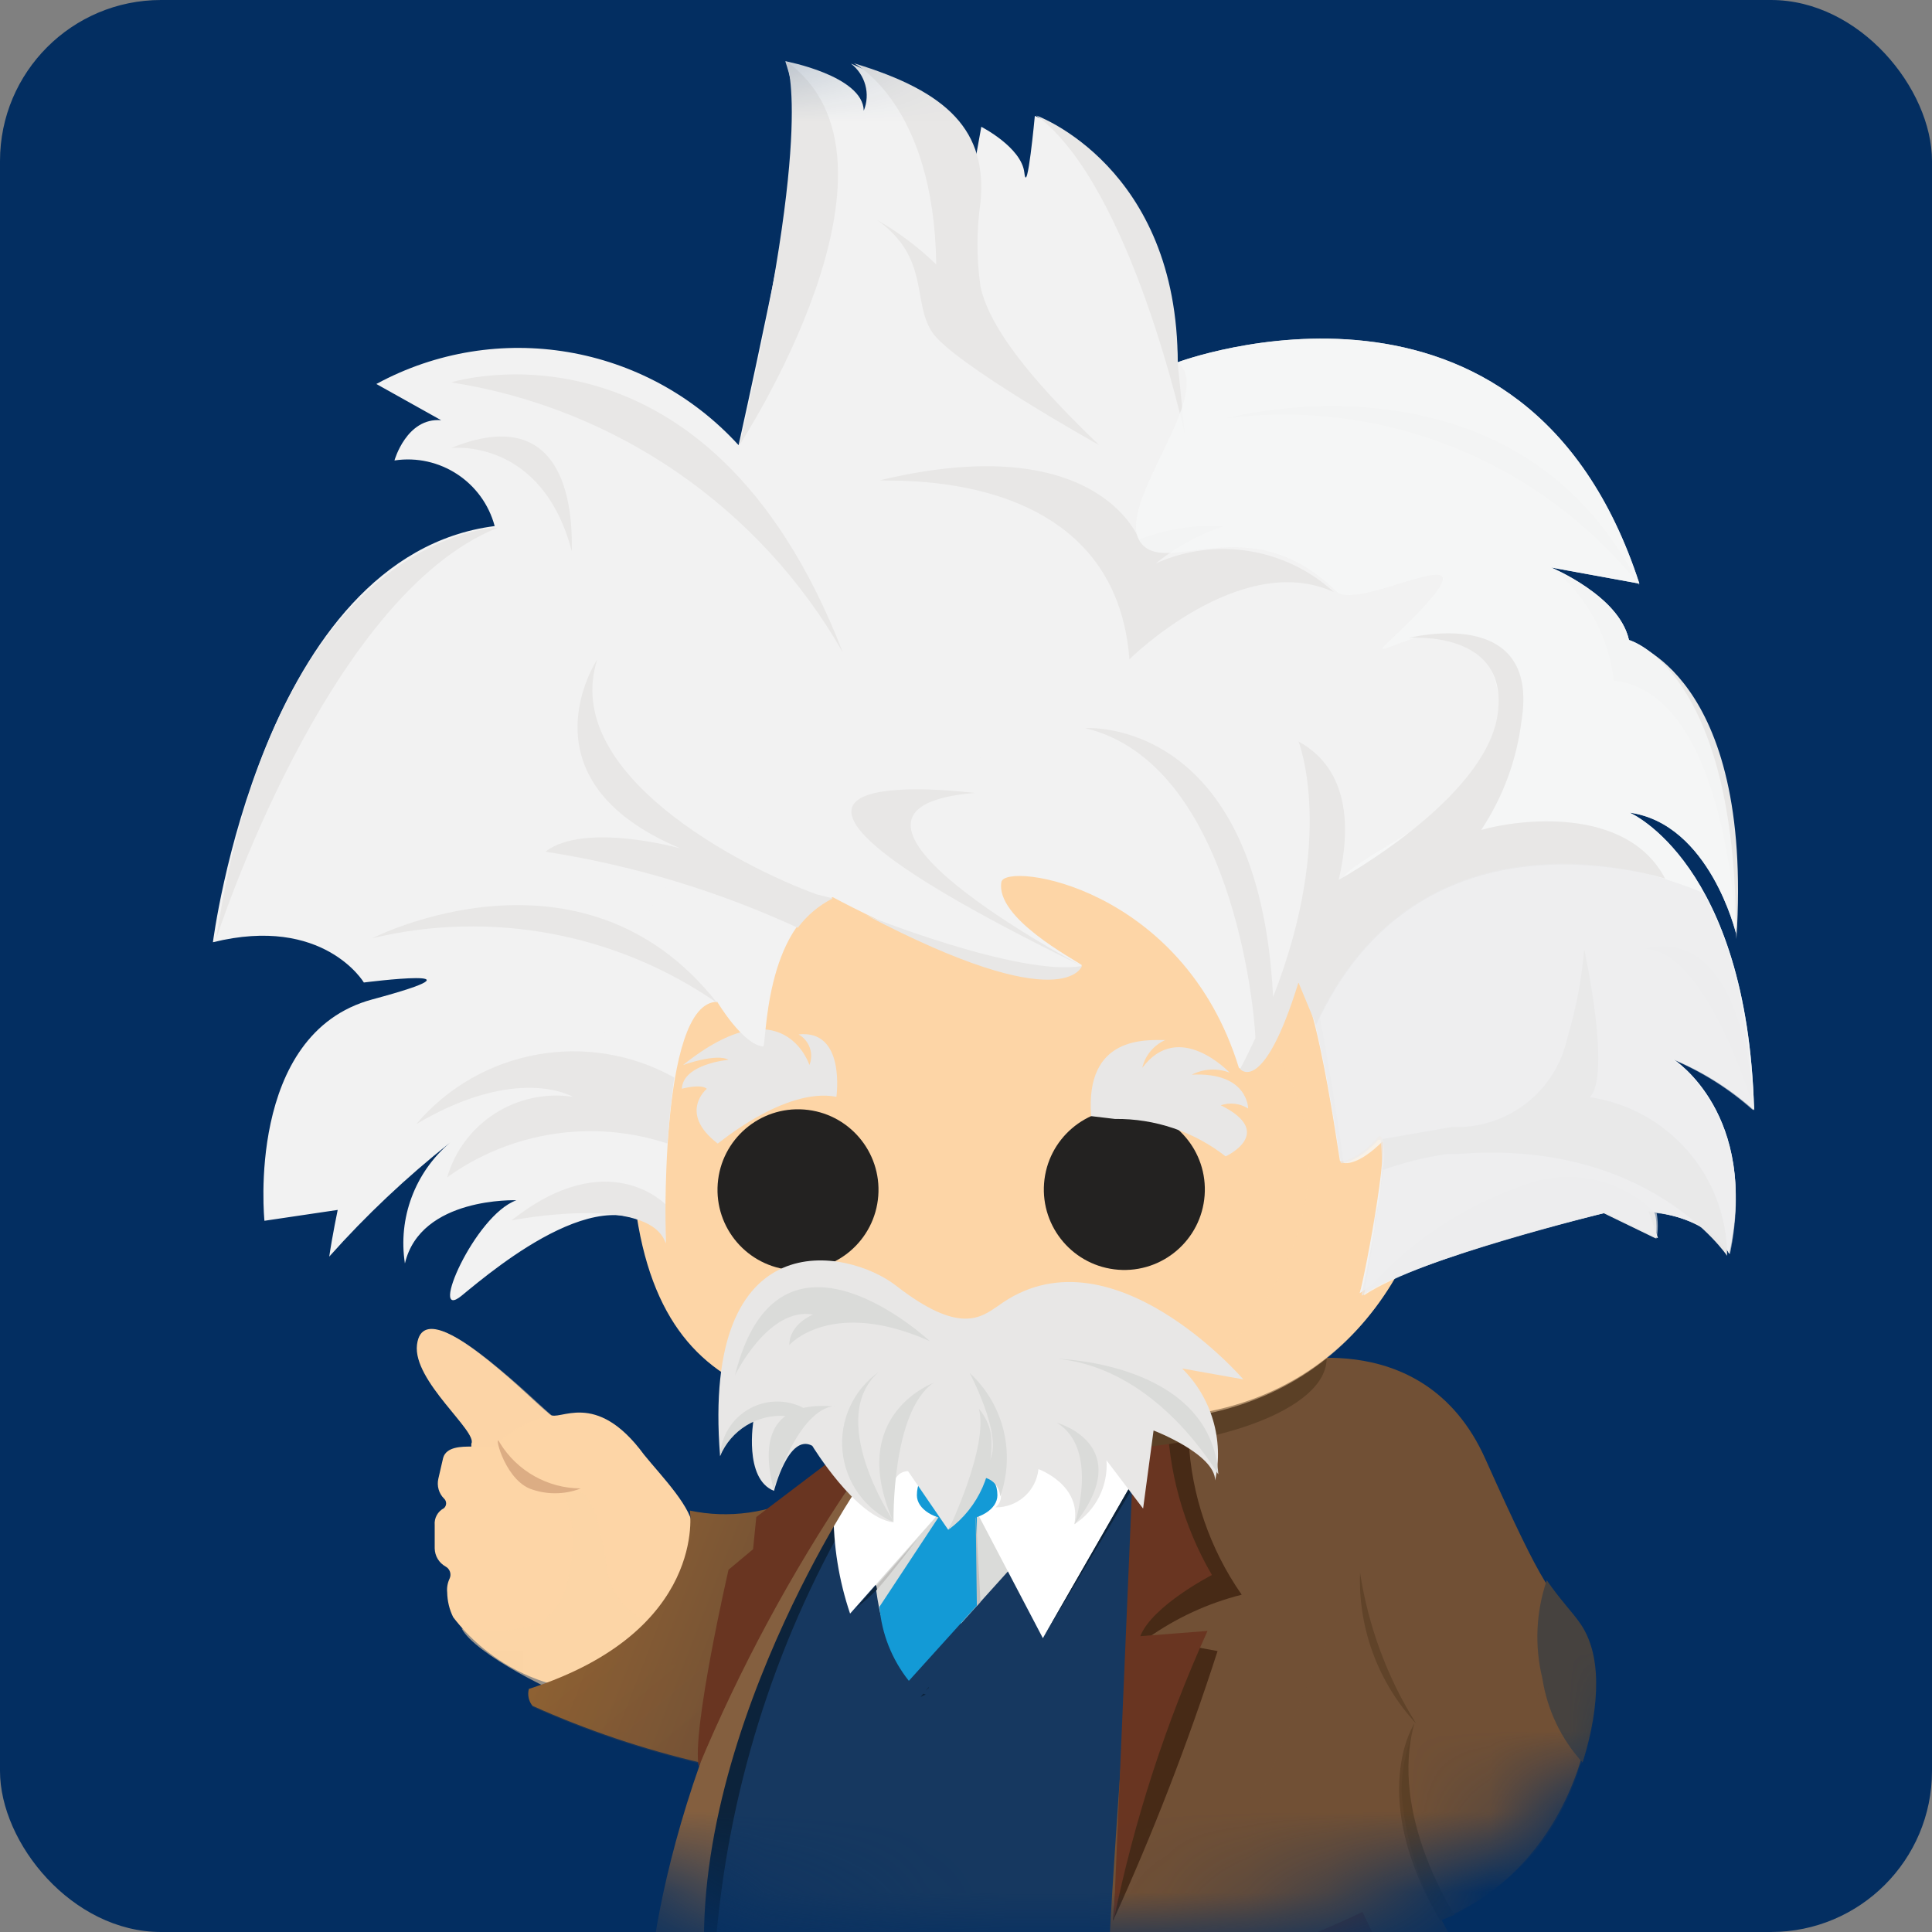 <svg width="24" height="24" viewBox="0 0 24 24" version="1.1" xmlns="http://www.w3.org/2000/svg" xmlns:xlink="http://www.w3.org/1999/xlink"><rect x="0" y="0" width="24" height="24" fill="#808080" stroke="none"/><title>Group 2</title><desc>Created with Sketch.</desc><defs><path d="M12,0 L22.035,0 L22.035,0 C23.12,-1.99398014e-16 24,0.88 24,1.965 L24,3.931 L24,13.965 L24,13.965 C24,19.507 19.507,24 13.965,24 L12,24 L12,24 C5.373,24 2.58798134e-15,18.627 1.77635684e-15,12 L0,12 L0,12 C-8.11624501e-16,5.373 5.373,1.21743675e-15 12,0 Z" id="path-1"/><linearGradient x1="84.736%" y1="54.281%" x2="-6.873%" y2="21.32%" id="linearGradient-3"><stop stop-color="#715034" offset="0%"/><stop stop-color="#996733" offset="100%"/></linearGradient><linearGradient x1="92.375%" y1="57.92%" x2="-19.629%" y2="-13.947%" id="linearGradient-4"><stop stop-color="#715035" offset="0%"/><stop stop-color="#986733" offset="100%"/></linearGradient><linearGradient x1="2758%" y1="4393%" x2="3961%" y2="4393%" id="linearGradient-5"><stop stop-color="#715035" offset="0%"/><stop stop-color="#986733" offset="100%"/></linearGradient><linearGradient x1="2938%" y1="4659%" x2="3780%" y2="4659%" id="linearGradient-6"><stop stop-color="#715035" offset="0%"/><stop stop-color="#986733" offset="100%"/></linearGradient><linearGradient x1="3531%" y1="4465%" x2="3930%" y2="4465%" id="linearGradient-7"><stop stop-color="#715035" offset="0%"/><stop stop-color="#986733" offset="100%"/></linearGradient></defs><g id="Page-1" stroke="none" stroke-width="1" fill="none" fill-rule="evenodd"><g id="Group-2"><rect id="Rectangle-path-Copy-2" fill="#032E61" fill-rule="nonzero" x="0" y="0" width="24" height="24" rx="2"/><g id="Clipped-Copy-2"><mask id="mask-2" fill="#fff"><use xlink:href="#path-1"/></mask><g id="Group" mask="url(#mask-2)"><g transform="translate(2.5, 0.5)"><path d="M5.5,17.57 C4.895,16.745 4.44,17.17 4.33,17.07 C4.13,16.905 3.945,16.705 3.56,16.395 C3.3,16.19 2.735,15.755 2.68,16.205 C2.625,16.655 3.44,17.285 3.355,17.435 L3.355,17.47 C3.235,17.47 3.045,17.47 3.005,17.61 L2.945,17.87 C2.925,17.958 2.951,18.051 3.015,18.115 C3.032,18.13 3.042,18.152 3.042,18.175 C3.042,18.198 3.032,18.22 3.015,18.235 C2.938,18.275 2.892,18.358 2.9,18.445 L2.9,18.735 C2.902,18.829 2.953,18.914 3.035,18.96 C3.089,18.989 3.111,19.055 3.085,19.11 C3.06,19.163 3.049,19.222 3.055,19.28 C3.057,19.388 3.082,19.494 3.13,19.59 C3.53,20.112 4.13,20.442 4.785,20.5 C5.285,20.5 5.74,20 6,18.965 C6.059,18.818 6.094,18.663 6.105,18.505 C6.125,18.25 5.705,17.825 5.5,17.57 Z" id="Shape" fill="#FDD5A6" fill-rule="nonzero"/><path d="M4.35,17.08 C4.155,16.91 3.965,16.715 3.58,16.405 C3.32,16.2 2.755,15.765 2.7,16.215 C2.645,16.665 3.46,17.295 3.375,17.445 L3.375,17.48 L3.7,17.48 C3.695,17.455 3.695,17.43 3.7,17.405 C3.887,17.245 4.11,17.133 4.35,17.08 L4.35,17.08 Z" id="Shape" fill="#FDD5A6" fill-rule="nonzero" opacity=".5" style="mix-blend-mode:multiply"/><path d="M4.5,18.035 C4.624,18.354 4.649,18.702 4.57,19.035 C4.545,19.275 4.424,19.495 4.235,19.645 C3.917,19.768 3.57,19.798 3.235,19.73 C3.4,20.045 4.4,20.55 4.86,20.7 C6.205,21.11 5.8,19.755 5.8,19.755 C5.8,19.755 5.115,19.595 5.04,18.985 C4.865,17.78 4.65,18.06 4.5,18.035 Z" id="Shape" fill="#FDD5A6" fill-rule="nonzero" opacity=".59" style="mix-blend-mode:multiply"/><path d="M7.5,18.065 C7.061,18.296 6.555,18.367 6.07,18.265 C6.07,18.265 6.295,19.765 4.07,20.48 C4.05,20.553 4.067,20.631 4.115,20.69 C4.792,20.994 5.497,21.231 6.22,21.4 L6.88,18.97 C6.88,18.97 7.83,17.88 7.5,18.065 Z" id="Shape" fill="url(#linearGradient-3)" fill-rule="nonzero"/><g id="Group" opacity=".2" style="mix-blend-mode:multiply" stroke-width="1" fill="none" fill-rule="evenodd" transform="translate(4, 19.5)"><path d="M2.855,0.415 L2.225,1.915 C1.502,1.746 0.797,1.509 0.12,1.205 C0.072,1.146 0.055,1.068 0.075,0.995 C0.428,0.891 0.765,0.738 1.075,0.54 C1.659,0.757 2.308,0.712 2.855,0.415 L2.855,0.415 Z" id="Shape" fill="url(#linearGradient-4)" fill-rule="nonzero"/></g><path d="M11.42,16.16 L11.495,16.86 C11.065,17.538 10.295,17.922 9.495,17.86 C8.965,17.82 8.26,17.62 8.205,17.36 C8.148,17.127 8.148,16.883 8.205,16.65 L11.42,16.16 Z" id="Shape" fill="#FDD5A6" fill-rule="nonzero"/><path d="M11.195,17.18 C10.165,17.471 9.075,17.471 8.045,17.18 L8.09,16.745 L11.27,16.285 L11.195,17.18 Z" id="Shape" fill="#CDAD87" fill-rule="nonzero"/><path d="M11.65,17.765 C11.65,17.765 11.5,23.405 11.3,24.38 C11.3,24.38 7.87,24.935 6.13,23.92 C6.053,21.916 6.677,19.948 7.895,18.355 L11.65,17.765 Z" id="Shape" fill="#163860" fill-rule="nonzero"/><path d="M7.89,18.605 C6.981,20.279 6.46,22.137 6.365,24.04 L6.135,23.92 L6.41,20.95 L7.335,19.1 L7.835,18.405 L7.89,18.605 Z" id="Shape" fill="#0C233B" fill-rule="nonzero"/><polygon id="Shape" fill="#0C233B" fill-rule="nonzero" points="10.195 19.31 10.195 19.31 10.195 19.31 10.235 19.275 10.235 19.275 10.235 19.275"/><polygon id="Shape" fill="#0C233B" fill-rule="nonzero" points="9.5 20 9.5 20 9.465 20.04 9.465 20.04 9.465 20.04"/><polygon id="Shape" fill="#0C233B" fill-rule="nonzero" points="9.255 20.235 9.255 20.235 9.22 20.275 9.22 20.275 9.22 20.275"/><polygon id="Shape" fill="#0C233B" fill-rule="nonzero" points="9.405 20.08 9.37 20.12 9.37 20.12 9.37 20.12"/><polygon id="Shape" fill="#0C233B" fill-rule="nonzero" points="8.97 20.54 8.97 20.54 8.935 20.58 8.935 20.58 8.935 20.58 9 20.55 9 20.55"/><polygon id="Shape" fill="#0C233B" fill-rule="nonzero" points="9.04 20.465 9.04 20.465 9 20.5 9 20.5 9 20.5 9.035 20.46 9.035 20.46"/><polygon id="Shape" fill="#0C233B" fill-rule="nonzero" points="9.81 19.67 9.81 19.67 9.81 19.67 9.85 19.635 9.85 19.635 9.85 19.635"/><polygon id="Shape" fill="#0C233B" fill-rule="nonzero" points="9.925 19.56 9.885 19.595 9.885 19.595 9.885 19.595 9.925 19.56"/><polygon id="Shape" fill="#0C233B" fill-rule="nonzero" points="10.04 19.45 10.04 19.45 10.04 19.45 10.08 19.415 10.08 19.415 10.08 19.415"/><polygon id="Shape" fill="#0C233B" fill-rule="nonzero" points="9.775 19.705 9.74 19.74 9.74 19.74 9.74 19.74 9.775 19.705"/><polygon id="Shape" fill="#0C233B" fill-rule="nonzero" points="7.94 18.715 7.94 18.715 7.94 18.75 7.94 18.75"/><polygon id="Shape" fill="#0C233B" fill-rule="nonzero" points="8 19 8 19 8 19 8 19 8 19.05 8 19.05 8 19.05"/><polygon id="Shape" fill="#0C233B" fill-rule="nonzero" points="8 19.105 8 19.105 8 19.105 8 19.105 8 19.155 8 19.155 8 19.155"/><polygon id="Shape" fill="#0C233B" fill-rule="nonzero" points="8.19 19.71 8.19 19.71 8.19 19.76 8.19 19.76 8.19 19.76"/><polygon id="Shape" fill="#0C233B" fill-rule="nonzero" points="8.155 19.61 8.155 19.61 8.155 19.66 8.155 19.66 8.155 19.66"/><polygon id="Shape" fill="#0C233B" fill-rule="nonzero" points="8.265 19.91 8.265 19.91 8.265 19.96 8.265 19.96 8.265 19.96"/><polygon id="Shape" fill="#0C233B" fill-rule="nonzero" points="8.31 20 8.31 20 8.31 20.05 8.31 20.05 8.31 20.05"/><path d="M10.265,18.75 L9.44,19.665 L8.44,19.565 C8.323,19.047 8.323,18.508 8.44,17.99 L8.57,17.765 L10.345,17.965 L10.265,18.75 Z" id="Shape" fill="#DADBD9" fill-rule="nonzero"/><path d="M11.3,17.03 L11.86,17.03 L11.79,17.53 L10.455,19.85 L9.585,18.19 L9.39,18.045 L8.06,19.545 C7.921,19.133 7.851,18.7 7.855,18.265 C7.855,18.205 8.135,17.96 8.14,17.9 C8.18,17.595 7.86,17.53 8.085,17.4 C8.08,17.43 10,18.695 11.3,17.03 Z" id="Shape" fill="#FFF" fill-rule="nonzero"/><path d="M9.21,18.27 L8.425,19.46 C8.453,19.796 8.58,20.116 8.79,20.38 L9.635,19.445 L9.635,18.265 L9.21,18.27 Z" id="Shape" fill="#139AD6" fill-rule="nonzero"/><path d="M8.09,18.08 C8.09,18.08 5.59,21.865 6.41,24.91 C6.41,24.91 5.76,24.865 5.595,24.535 C5.43,24.205 5.92,20.675 8.035,17.995 L8.09,18.08 Z" id="Shape" fill="#845F3F" fill-rule="nonzero"/><polygon id="Shape" fill="#C1C0BE" fill-rule="nonzero" points="9.62 18.3 9.68 19.4 9.635 19.45"/><path d="M15.39,23.315 L15.39,23.35 C17.265,22.605 17.55,20.225 17.09,19.655 C16.745,19.23 16.725,19.35 15.95,17.62 C15.175,15.89 13.305,16.455 13.305,16.455 L11.765,16.93 C11.765,16.93 11.195,24.005 11.265,24.38 C11.335,24.755 11.795,26.085 12.895,26.56 C12.895,26.56 15.83,26.28 16.395,24.53 C15.972,24.207 15.628,23.791 15.39,23.315 Z" id="Shape" fill="url(#linearGradient-5)" fill-rule="nonzero"/><path d="M15.57,23.285 C15.57,23.285 14.75,22.045 15.07,20.91 C15.07,20.91 14.475,21.805 15.39,23.36 L15.57,23.285 Z" id="Shape" fill="#5B4026" fill-rule="nonzero"/><path d="M12.34,24 C13.059,23.824 13.758,23.573 14.425,23.25 C14.425,23.25 14.59,23.59 14.64,23.7 C13.977,24.086 13.253,24.356 12.5,24.5 L12.34,24 Z" id="Shape" fill="#693521" fill-rule="nonzero"/><path d="M15.09,20.91 C14.62,20.401 14.37,19.727 14.395,19.035 C14.497,19.701 14.733,20.339 15.09,20.91 Z" id="Shape" fill="#5B4026" fill-rule="nonzero"/><path d="M12.265,17.375 C12.298,18.069 12.527,18.74 12.925,19.31 C12.505,19.416 12.108,19.599 11.755,19.85 L12.625,20.01 C12.257,21.153 11.823,22.273 11.325,23.365 L11.825,17.42 L12.265,17.375 Z" id="Shape" fill="#472A16" fill-rule="nonzero"/><path d="M12,17.065 C12.009,17.768 12.2,18.458 12.555,19.065 C12.555,19.065 11.815,19.445 11.665,19.825 L12.5,19.76 C11.979,20.911 11.589,22.117 11.335,23.355 L11.59,17.355 L12,17.065 Z" id="Shape" fill="#693521" fill-rule="nonzero"/><path d="M8.395,19.245 C8.535,19.095 8.895,18.62 8.895,18.62 L8.395,19.19 C8.395,19.19 8.39,19.255 8.395,19.245 Z" id="Shape" fill="#C1C0BE" fill-rule="nonzero"/><polygon id="Shape" fill="#0C233B" fill-rule="nonzero" points="11.56 18 10.455 19.85 11.535 17.97"/><path d="M8.395,19.245 C8.312,19.329 8.223,19.407 8.13,19.48 L8.385,19.19 L8.395,19.245 Z" id="Shape" fill="#0C233B" fill-rule="nonzero"/><path d="M9.89,18.075 C9.89,18.245 9.675,18.385 9.39,18.385 C9.105,18.385 8.89,18.245 8.89,18.075 C8.89,17.795 9.105,17.765 9.39,17.765 C9.675,17.765 9.89,17.805 9.89,18.075 Z" id="Shape" fill="#139AD6" fill-rule="nonzero"/><ellipse id="Oval" fill="#5B4026" fill-rule="nonzero" cx="10.915" cy="16.375" rx="3.065" ry="1.14"/><path d="M5.77,14.945 C5.145,13.99 3.655,15.25 3.235,15.595 C2.815,15.94 3.395,14.595 3.915,14.41 C3.915,14.41 2.725,14.365 2.53,15.195 C2.442,14.632 2.655,14.063 3.09,13.695 C2.55,14.123 2.048,14.596 1.59,15.11 C1.63,14.84 1.695,14.53 1.695,14.53 L0.785,14.665 C0.785,14.665 0.545,12.34 2.125,11.915 C3.705,11.49 2.02,11.705 2.02,11.705 C2.02,11.705 1.52,10.865 0.145,11.205 C0.145,11.205 0.75,6.405 3.645,6.035 C3.498,5.486 2.962,5.135 2.4,5.22 C2.4,5.22 2.55,4.685 2.98,4.72 L2.175,4.27 C3.671,3.458 5.528,3.772 6.675,5.03 C6.675,5.03 7.39,1.82 7.38,1.39 C7.419,1.009 7.377,0.623 7.255,0.26 C7.255,0.26 8.22,0.44 8.23,0.875 C8.315,0.666 8.249,0.427 8.07,0.29 C8.07,0.29 9.725,0.96 9.57,1.745 L9.69,1.075 C9.69,1.075 10.19,1.33 10.225,1.645 C10.26,1.96 10.355,0.94 10.355,0.94 C10.355,0.94 12.03,1.565 12.13,4 C12.13,4 16.445,2.38 17.865,6.75 L16.77,6.55 C16.77,6.55 17.615,6.9 17.735,7.45 C17.735,7.45 19.065,7.81 19.065,11.095 C19.065,11.095 18.74,9.735 17.745,9.595 C17.745,9.595 19.205,10.22 19.29,13.29 C18.994,13.026 18.656,12.813 18.29,12.66 C18.29,12.66 19.36,13.34 18.98,15.075 C18.98,15.075 18.795,14.635 17.98,14.55 L18.095,14.88 L17.445,14.565 C17.445,14.565 15.375,14.735 14.83,15.37 C14.83,15.37 14.75,14.545 14.095,14.965 L5.77,14.945 Z" id="Shape" fill="#F2F2F2" fill-rule="nonzero"/><path d="M15.4,13.5 C15.26,15.315 14.055,17.18 11.55,17.11 C11.05,17.11 10.51,17.23 9.96,17.185 C7.76,17.015 5.62,17.31 5.36,14.185 C5.349,14.137 5.332,14.09 5.31,14.045 C5.167,13.621 5.111,13.172 5.145,12.725 C5.315,10.475 7.86,8.775 10.695,8.99 C11.206,9.027 11.71,9.127 12.195,9.29 C14.21,9.97 15.54,11.67 15.4,13.5 Z" id="Shape" fill="#FDD5A6" fill-rule="nonzero"/><g id="Group" opacity=".5" style="mix-blend-mode:multiply" stroke-width="1" fill="none" fill-rule="evenodd" transform="translate(8, 8.5)"><path d="M0.465,0.71 C1.19,0.507 1.945,0.435 2.695,0.5 C3.206,0.537 3.71,0.637 4.195,0.8 C6.225,1.485 7.555,3.185 7.415,5.02 C7.35,5.85 6.755,8.52 3.77,8.65 C3.77,8.65 7.825,5.915 4.35,2.92 C3.201,1.951 1.885,1.202 0.465,0.71 L0.465,0.71 Z" id="Shape" fill="#FDD5A6" fill-rule="nonzero"/></g><path d="M7.89,13.125 C7.89,13.125 8.01,12.285 7.42,12.35 C7.554,12.425 7.612,12.587 7.555,12.73 C7.555,12.73 7.235,11.73 5.985,12.73 C5.985,12.73 6.4,12.58 6.55,12.665 C6.55,12.665 5.985,12.715 5.97,13.025 C5.97,13.025 6.205,12.96 6.28,13.025 C6.28,13.025 5.92,13.325 6.415,13.705 C6.41,13.72 7.245,13 7.89,13.125 Z" id="Shape" fill="#E8E7E6" fill-rule="nonzero"/><ellipse id="Oval" fill="#232221" fill-rule="nonzero" transform="translate(7.413, 14.28) rotate(-85.63) translate(-7.413, -14.28)" cx="7.413" cy="14.28" rx="1" ry="1"/><ellipse id="Oval" fill="#232221" fill-rule="nonzero" transform="translate(11.467, 14.276) rotate(-85.63) translate(-11.467, -14.276)" cx="11.467" cy="14.276" rx="1" ry="1"/><path d="M5.77,14.945 C5.77,14.945 5.675,11.945 6.41,11.945 C6.41,11.945 6.725,12.475 6.98,12.5 C7.025,12.5 6.98,11 7.845,10.645 C7.845,10.645 10.535,12.095 10.94,11.49 C10.85,11.42 9.86,10.905 9.94,10.455 C9.995,10.205 12.195,10.505 12.89,12.765 C13.04,12.875 13.34,12.505 13.47,11.92 C13.715,10.83 14.135,13.89 14.145,13.92 C14.155,13.95 14.39,13.885 14.61,13.635 C14.83,13.385 14.455,15.36 14.39,15.565 C14.89,15.22 15.305,15.065 15.51,13.565 C15.695,12.185 14.675,10.34 13.51,9.565 C12.59,9 10.455,8.5 7.78,9.28 C5.899,9.695 4.69,11.533 5.055,13.425 C5.14,14.21 5.755,14.72 5.77,14.945 Z" id="Shape" fill="#F2F2F2" fill-rule="nonzero"/><path d="M11.35,13.4 C11.848,13.394 12.333,13.558 12.725,13.865 C12.725,13.865 13.36,13.575 12.665,13.23 C12.779,13.192 12.903,13.206 13.005,13.27 C13.005,13.27 13.005,12.815 12.305,12.85 C12.451,12.775 12.622,12.766 12.775,12.825 C12.775,12.825 12.145,12.155 11.69,12.765 C11.725,12.612 11.831,12.484 11.975,12.42 C11.745,12.42 10.975,12.36 11.055,13.365 L11.35,13.4 Z" id="Shape" fill="#E8E7E6" fill-rule="nonzero"/><path d="M5.765,14.46 C5.765,14.46 5.05,13.71 3.855,14.66 C3.855,14.66 5.565,14.325 5.77,14.945 L5.765,14.46 Z" id="Shape" fill="#E8E7E6" fill-rule="nonzero"/><path d="M2.67,13.465 C3.935,12.715 4.615,13.125 4.615,13.125 C3.918,13.022 3.252,13.449 3.055,14.125 C3.847,13.556 4.864,13.4 5.79,13.705 L5.825,13.3 L5.825,13.3 L5.875,12.885 C4.805,12.288 3.463,12.531 2.67,13.465 L2.67,13.465 Z" id="Shape" fill="#E8E7E6" fill-rule="nonzero"/><path d="M2.125,11.155 C2.125,11.155 4.73,9.82 6.41,11.96 C5.162,11.094 3.603,10.801 2.125,11.155 Z" id="Shape" fill="#E8E7E6" fill-rule="nonzero"/><path d="M16.405,14.23 C16.962,14.004 17.6,14.125 18.035,14.54 C18.1,14.6 18.07,14.885 18.07,14.885 L17.42,14.57 C17.42,14.57 15.04,15.15 14.42,15.595 C14.947,14.97 15.633,14.499 16.405,14.23 L16.405,14.23 Z" id="Shape" fill="#E8E7E6" fill-rule="nonzero"/><path d="M19.29,13.29 C19.29,13.29 18.705,11.29 17.925,11.29 C17.925,11.295 19.105,10.795 19.29,13.29 Z" id="Shape" fill="#E8E7E6" fill-rule="nonzero"/><path d="M12.71,4.7 C12.71,4.7 16.31,3.7 17.865,6.77 C16.627,5.226 14.672,4.441 12.71,4.7 L12.71,4.7 Z" id="Shape" fill="#E8E7E6" fill-rule="nonzero"/><path d="M19.07,11.165 C19.07,11.165 18.985,8.115 17.545,7.955 C17.487,7.427 17.229,6.94 16.825,6.595 C16.825,6.595 17.63,6.905 17.74,7.475 C17.735,7.47 19.285,7.86 19.07,11.165 Z" id="Shape" fill="#E8E7E6" fill-rule="nonzero"/><path d="M12.22,4.905 C12.22,4.905 11.555,1.805 10.375,0.935 C10.375,0.935 12.135,1.57 12.13,4.015 L12.22,4.905 Z" id="Shape" fill="#E8E7E6" fill-rule="nonzero"/><path d="M3.105,4.25 C3.105,4.25 6.285,3.25 7.97,7.605 C6.943,5.805 5.152,4.57 3.105,4.25 L3.105,4.25 Z" id="Shape" fill="#E8E7E6" fill-rule="nonzero"/><path d="M3.105,5.065 C3.105,5.065 4.235,4.93 4.605,6.355 C4.585,6.355 4.775,4.385 3.105,5.065 Z" id="Shape" fill="#E8E7E6" fill-rule="nonzero"/><path d="M0.185,11.165 C0.185,11.165 1.55,6.905 3.685,6.055 C3.685,6.055 0.95,6.085 0.185,11.165 Z" id="Shape" fill="#E8E7E6" fill-rule="nonzero"/><path d="M7.645,10.61 C6.705,10.27 4.46,9.11 4.92,7.69 C4.92,7.69 3.92,9.19 5.955,10.04 C5.955,10.04 4.76,9.705 4.275,10.08 C5.359,10.248 6.414,10.566 7.41,11.025 C7.525,10.871 7.674,10.746 7.845,10.66 L7.645,10.61 Z" id="Shape" fill="#E8E7E6" fill-rule="nonzero"/><path d="M10.94,11.5 C10.94,11.5 7.23,9.545 9.61,9.35 C9.61,9.355 5.395,8.795 10.94,11.5 Z" id="Shape" fill="#E8E7E6" fill-rule="nonzero"/><path d="M10.94,11.5 C10.94,11.5 10.73,12.165 8.255,10.865 C8.255,10.87 10.165,11.635 10.94,11.5 Z" id="Shape" fill="#E8E7E6" fill-rule="nonzero"/><path d="M7.265,0.26 C7.265,0.26 7.635,0.985 6.685,5.03 C6.685,5.03 9,1.5 7.265,0.26 Z" id="Shape" fill="#E8E7E6" fill-rule="nonzero"/><path d="M11.53,7.69 C11.53,7.69 12.905,6.325 14.07,6.855 C13.469,6.305 12.598,6.165 11.855,6.5 C12.11,6.295 12.399,6.137 12.71,6.035 C12.349,6.014 11.988,6.07 11.65,6.2 C11.65,6.2 11.15,4.815 8.435,5.465 C8.435,5.5 11.345,5.23 11.53,7.69 Z" id="Shape" fill="#E8E7E6" fill-rule="nonzero"/><path d="M8.155,17.39 L6.895,18.345 L6.855,18.745 L6.55,19 C6.55,19 6.09,21 6.18,21.445 C6.693,20.22 7.325,19.048 8.065,17.945 C8.155,17.775 8.186,17.58 8.155,17.39 L8.155,17.39 Z" id="Shape" fill="#693521" fill-rule="nonzero"/><path d="M11.155,5.03 C10.5,4.4 9.81,3.66 9.68,3.06 C9.63,2.713 9.63,2.362 9.68,2.015 C9.765,1.13 9.285,0.64 8.105,0.285 C8.105,0.285 9.105,0.785 9.13,2.785 C8.91,2.572 8.665,2.387 8.4,2.235 C9.05,2.705 8.83,3.235 9.075,3.62 C9.32,4.005 11.155,5.03 11.155,5.03 Z" id="Shape" fill="#E8E7E6" fill-rule="nonzero"/><path d="M8.63,15.47 C8.03,15.005 6.21,14.645 6.445,17.585 C6.445,17.585 6.57,17.12 6.86,17.145 C6.86,17.145 6.735,17.87 7.115,18.02 C7.115,18.02 7.295,17.3 7.59,17.46 C7.59,17.46 8.13,18.345 8.59,18.41 C8.59,18.41 8.465,17.785 8.78,17.775 L9.28,18.505 L9.745,17.69 C9.745,17.69 10.075,18.065 9.865,18.225 C10.139,18.229 10.372,18.023 10.4,17.75 C10.4,17.75 10.945,17.945 10.845,18.435 C11.114,18.263 11.268,17.958 11.245,17.64 L11.7,18.24 L11.83,17.27 C11.83,17.27 12.59,17.56 12.595,17.89 C12.706,17.387 12.551,16.862 12.185,16.5 L12.945,16.635 C12.945,16.635 11.28,14.7 9.895,15.725 C9.685,15.865 9.42,16.085 8.63,15.47 Z" id="Shape" fill="#E8E7E6" fill-rule="nonzero"/><path d="M10.635,16.38 C10.635,16.38 12.54,16.42 12.635,17.815 C12.62,17.81 11.895,16.5 10.635,16.38 Z" id="Shape" fill="#DADBD9" fill-rule="nonzero"/><path d="M8.6,18.41 C8.6,18.41 8.57,17.035 9.1,16.675 C9.12,16.675 8,17.055 8.6,18.41 Z" id="Shape" fill="#DADBD9" fill-rule="nonzero"/><path d="M10.85,18.435 C10.85,18.435 11.16,17.495 10.63,17.175 C10.635,17.175 11.625,17.45 10.85,18.435 Z" id="Shape" fill="#DADBD9" fill-rule="nonzero"/><path d="M9.285,18.5 C9.285,18.5 9.785,17.465 9.66,17 C9.737,17.09 9.788,17.199 9.81,17.315 C9.857,17.775 9.658,18.226 9.285,18.5 Z" id="Shape" fill="#DADBD9" fill-rule="nonzero"/><path d="M9.545,16.555 C9.545,16.555 10.045,17.49 9.73,17.715 L9.73,17.855 C9.84,17.881 9.919,17.977 9.925,18.09 C10.117,17.548 9.968,16.944 9.545,16.555 Z" id="Shape" fill="#DADBD9" fill-rule="nonzero"/><path d="M8.58,18.365 C8.58,18.365 7.755,17.115 8.42,16.54 C8.102,16.763 7.928,17.14 7.966,17.527 C8.003,17.914 8.245,18.251 8.6,18.41" id="Shape" fill="#DADBD9" fill-rule="nonzero"/><path d="M7.11,18 C7.11,18 7.41,17 7.875,16.965 C7.875,17 6.785,16.745 7.11,18 Z" id="Shape" fill="#DADBD9" fill-rule="nonzero"/><path d="M6.445,17.59 C6.58,17.265 6.909,17.063 7.26,17.09 L7.5,17 C7.285,16.88 7.023,16.88 6.808,17.001 C6.593,17.121 6.455,17.344 6.445,17.59 Z" id="Shape" fill="#DADBD9" fill-rule="nonzero"/><path d="M9.05,16.16 C9.05,16.16 7.17,14.4 6.63,16.585 C6.63,16.585 7.045,15.73 7.6,15.83 C7.6,15.83 7.305,15.945 7.305,16.21 C7.3,16.21 7.825,15.615 9.05,16.16 Z" id="Shape" fill="#DADBD9" fill-rule="nonzero"/><path d="M16.66,20.35 C16.72,20.74 16.894,21.104 17.16,21.395 C17.39,20.65 17.39,20.03 17.125,19.66 C17.04,19.535 16.87,19.36 16.715,19.13 C16.58,19.523 16.561,19.947 16.66,20.35 L16.66,20.35 Z" id="Shape" fill="#46423F" fill-rule="nonzero"/><path d="M14.395,19 C14.16,19.5 13.555,20.83 13.215,21.675 C12.948,22.406 13.043,23.22 13.47,23.87 C13.58,24.08 14.415,25.475 14.415,25.475 C13.71,25.775 12.956,25.944 12.19,25.975 C12.385,26.211 12.631,26.399 12.91,26.525 C13.653,26.466 14.378,26.271 15.05,25.95 C15.682,25.696 16.173,25.182 16.4,24.54 C15.973,24.172 15.611,23.734 15.33,23.245 C15.088,22.779 14.945,22.269 14.91,21.745 C14.913,21.464 14.974,21.186 15.09,20.93 C14.744,20.334 14.509,19.68 14.395,19 Z" id="Shape" fill="url(#linearGradient-6)" fill-rule="nonzero" opacity=".2" style="mix-blend-mode:multiply"/><g id="Group" opacity=".2" style="mix-blend-mode:multiply" stroke-width="1" fill="none" fill-rule="evenodd" transform="translate(15, 20)"><path d="M2.15,1.39 C1.892,1.111 1.718,0.764 1.65,0.39 L1.65,0.39 C1.558,0.768 1.437,1.139 1.29,1.5 C0.895,2.175 0.49,2.4 0.165,2.4 C0.273,2.71 0.405,3.011 0.56,3.3 C0.936,3.095 1.274,2.828 1.56,2.51 C1.813,2.192 2.005,1.829 2.125,1.44 L2.15,1.39 Z" id="Shape" fill="url(#linearGradient-7)" fill-rule="nonzero"/></g><g id="Group" opacity=".1" style="mix-blend-mode:multiply" stroke-width="1" fill="none" fill-rule="evenodd" transform="translate(16.5, 20)"><path d="M0.16,0.35 C0.22,0.74 0.394,1.104 0.66,1.395 C0.822,0.949 0.862,0.467 0.775,0 C0.624,0.194 0.403,0.319 0.16,0.35 Z" id="Shape" fill="#46423F" fill-rule="nonzero"/></g><path d="M12.13,4 C12.13,4 16.445,2.38 17.865,6.75 L16.77,6.55 C16.77,6.55 17.615,6.9 17.735,7.45 C17.735,7.45 19.065,7.81 19.065,11.095 C19.065,11.095 18.74,9.735 17.745,9.595 C17.745,9.595 19.205,10.22 19.29,13.29 C18.994,13.026 18.656,12.813 18.29,12.66 C18.29,12.66 19.36,13.34 18.98,15.075 C18.98,15.075 18.795,14.635 17.98,14.55 L18.095,14.88 L17.445,14.565 C17.445,14.565 15.19,15.095 14.445,15.59 C14.445,15.59 14.8,13.55 14.69,13.665 C14.35,14.005 14.19,13.945 14.19,13.945 C14.19,13.945 14.135,13.445 13.91,12.2 C13.763,11.585 13.863,10.937 14.19,10.395 C14.47,10 16.69,9.325 15.995,7.745 C15.645,6.93 14.495,7.745 14.7,7.52 C16.505,5.83 14.405,7.145 14.1,6.845 C13.01,5.77 11.965,6.695 11.66,6.225 C11.355,5.755 12.615,4.38 12.13,4 Z" id="Shape" fill="#F6F7F7" fill-rule="nonzero" opacity=".8" style="mix-blend-mode:multiply"/><path d="M17.25,13.13 C17.52,12.845 17.18,11.295 17.18,11.295 C17.148,11.668 17.077,12.036 16.97,12.395 C16.834,13.02 16.294,13.474 15.655,13.5 L15.535,13.5 L14.675,13.65 L14.675,13.65 C14.703,13.777 14.703,13.908 14.675,14.035 C14.936,13.941 15.206,13.874 15.48,13.835 L15.61,13.835 C17.975,13.645 18.955,15.1 18.955,15.1 C18.951,14.112 18.227,13.276 17.25,13.13 Z" id="Shape" fill="#E8E7E6" fill-rule="nonzero"/><path d="M14.42,15.55 C14.455,15.42 14.52,15.095 14.58,14.75 C14.53,15.04 14.455,15.42 14.42,15.55 Z" id="Shape" fill="#E9E9EB" fill-rule="nonzero" opacity=".8" style="mix-blend-mode:multiply"/><path d="M18.05,10.375 C16.938,10.006 15.715,10.208 14.78,10.915 C14.341,11.224 14.011,11.663 13.835,12.17 L13.835,12.235 L13.835,12.235 C15,9.74 17.44,10.21 18.05,10.375 Z" id="Shape" fill="#E8E7E6" fill-rule="nonzero"/><path d="M15.9,9.81 C16.169,9.405 16.34,8.943 16.4,8.46 C16.64,7 15,7.425 15,7.425 C15,7.425 16.25,7.315 16.105,8.37 C15.96,9.425 14.13,10.43 14.13,10.43 C14.28,9.785 14.265,9.06 13.63,8.71 C13.63,8.71 14.1,9.88 13.315,11.885 C13.14,8.385 10.98,8.545 10.98,8.545 C12.8,8.98 13.085,12.045 13.095,12.395 C13.035,12.52 12.975,12.65 12.905,12.78 C12.905,12.78 13.19,13.125 13.63,11.705 L13.85,12.235 L13.85,12.235 C14.995,9.735 17.435,10.235 18.045,10.375 L18.185,10.415 C17.705,9.5 16.35,9.68 15.9,9.81 Z" id="Shape" fill="#E8E7E6" fill-rule="nonzero"/><path d="M18.275,12.66 C18.641,12.813 18.979,13.026 19.275,13.29 C19.26,12.786 19.202,12.284 19.1,11.79 C19.011,11.374 18.864,10.971 18.665,10.595 C18.46,10.509 18.249,10.436 18.035,10.375 C17.425,10.21 14.98,9.735 13.84,12.235 L13.84,12.235 C14.005,12.89 14.15,13.92 14.155,13.945 C14.16,13.97 14.4,13.91 14.62,13.66 C14.63,13.657 14.64,13.657 14.65,13.66 L14.65,13.66 C14.687,13.995 14.661,14.334 14.575,14.66 L14.575,14.755 C14.515,15.1 14.45,15.425 14.415,15.555 L14.415,15.595 L14.455,15.57 C15.14,15.13 17.43,14.57 17.43,14.57 L18.08,14.885 C18.098,14.781 18.098,14.674 18.08,14.57 C18.362,14.597 18.629,14.711 18.845,14.895 C18.898,14.953 18.947,15.014 18.99,15.08 C19.35,13.34 18.275,12.66 18.275,12.66 Z" id="Shape" fill="#E9E9EB" fill-rule="nonzero" opacity=".65" style="mix-blend-mode:multiply"/><path d="M3.71,17.425 C3.625,17.255 3.745,17.845 4.075,17.99 C4.281,18.07 4.509,18.07 4.715,17.99 C4.305,17.988 3.925,17.775 3.71,17.425 Z" id="Shape" fill="#DCAD84" fill-rule="nonzero"/></g></g></g></g></g></svg>
